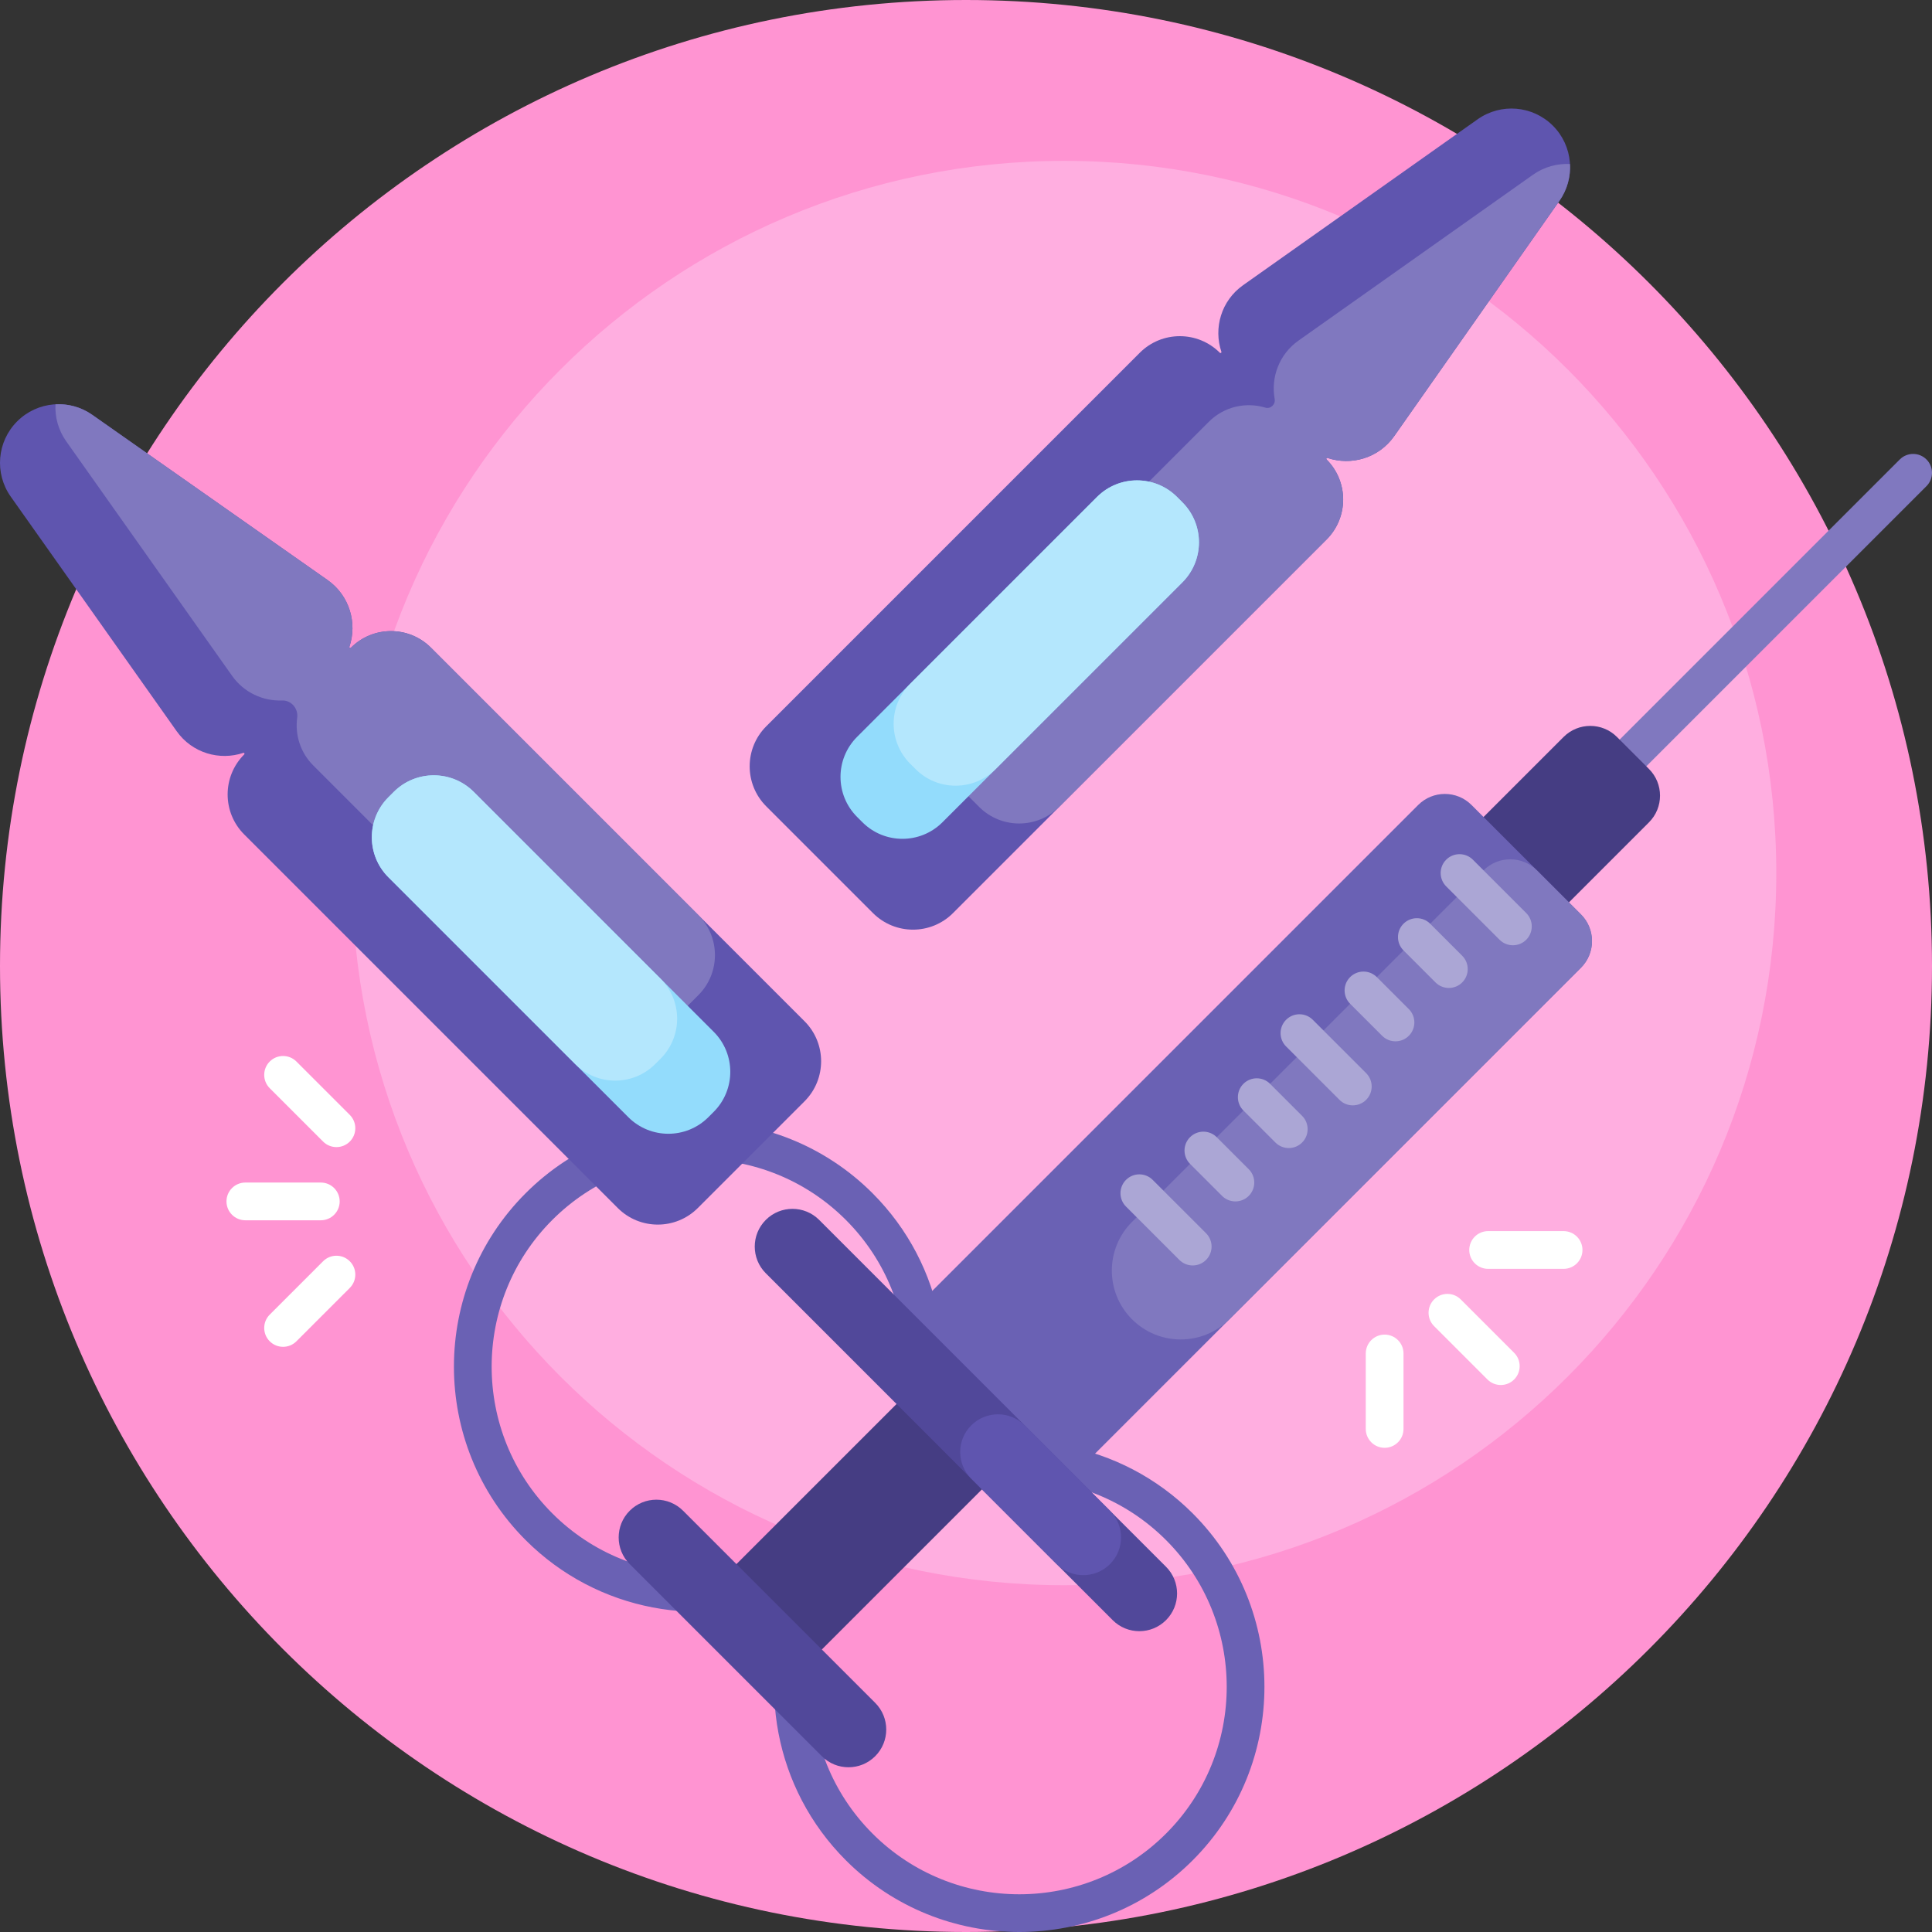 <svg id="Capa_1" enable-background="new 0 0 512 512" height="512" viewBox="0 0 512 512" width="512" xmlns="http://www.w3.org/2000/svg"><rect x="0" y="0" width="512" height="512" fill="#333333" stroke="none"/><g><path d="m512 256c0 141.385-114.615 256-256 256s-256-114.615-256-256 114.615-256 256-256 256 114.615 256 256z" fill="#ff94d2"/><path d="m470.734 231.363c0 104.235-84.499 188.735-188.735 188.735s-188.734-84.5-188.734-188.735 84.5-188.735 188.735-188.735 188.734 84.5 188.734 188.735z" fill="#ffaee0"/><path d="m316.081 401.069c-19.083-19.082-47.176-23.796-70.711-14.142 9.654-23.535 4.94-51.628-14.142-70.71-25.343-25.343-66.581-25.343-91.924 0s-25.343 66.581 0 91.924c19.082 19.083 47.176 23.796 70.711 14.142-9.654 23.535-4.94 51.628 14.142 70.71 25.343 25.344 66.581 25.344 91.924 0s25.343-66.581 0-91.924zm-169.706 0c-21.444-21.445-21.444-56.337 0-77.782 21.445-21.445 56.337-21.445 77.782 0s21.445 56.337 0 77.782c-21.444 21.444-56.337 21.444-77.782 0zm162.635 84.852c-21.445 21.445-56.337 21.445-77.782 0-21.445-21.444-21.445-56.337 0-77.782 21.444-21.444 56.337-21.444 77.782 0 21.445 21.445 21.445 56.338 0 77.782z" fill="#6a61b4"/><path d="m274.362 380.563-59.217 59.217c-3.905 3.905-10.237 3.905-14.142 0l-8.485-8.485c-3.905-3.905-3.905-10.237 0-14.142l59.217-59.217c3.905-3.905 10.237-3.905 14.142 0l8.485 8.485c3.905 3.905 3.905 10.236 0 14.142z" fill="#453d83"/><path d="m510.535 128.833-127.279 127.279c-1.953 1.953-5.118 1.953-7.071 0s-1.953-5.118 0-7.071l127.279-127.279c1.953-1.953 5.118-1.953 7.071 0s1.953 5.118 0 7.071z" fill="#8078bf"/><path d="m436.996 217.928-49.498 49.498c-3.905 3.905-10.237 3.905-14.142 0l-8.485-8.485c-3.905-3.905-3.905-10.237 0-14.142l49.498-49.498c3.905-3.905 10.237-3.905 14.142 0l8.485 8.485c3.905 3.905 3.905 10.237 0 14.142z" fill="#453d83"/><path d="m418.965 256.465-134.35 134.35c-3.905 3.905-10.237 3.905-14.142 0l-28.991-28.991c-3.905-3.905-3.905-10.237 0-14.142l134.35-134.35c3.905-3.905 10.237-3.905 14.142 0l28.991 28.991c3.905 3.905 3.905 10.237 0 14.142z" fill="#6a61b4"/><path d="m418.965 256.465-93.161 93.161c-7.127 7.127-18.682 7.127-25.809 0-7.127-7.127-7.127-18.682 0-25.809l93.161-93.162c3.905-3.905 10.237-3.905 14.142 0l11.667 11.667c3.905 3.906 3.905 10.238 0 14.143z" fill="#8078bf"/><path d="m231.935 451.273c3.905 3.905 3.905 10.237 0 14.142s-10.237 3.905-14.142 0l-50.912-50.912c-3.905-3.905-3.905-10.237 0-14.142s10.237-3.905 14.142 0zm77.075-36.062-91.924-91.924c-3.905-3.905-10.237-3.905-14.142 0-3.905 3.905-3.905 10.237 0 14.142l91.924 91.924c3.905 3.905 10.237 3.905 14.142 0s3.905-10.237 0-14.142z" fill="#51489a"/><path d="m294.161 414.504c-3.905 3.905-10.237 3.905-14.142 0l-22.627-22.627c-3.905-3.905-3.905-10.237 0-14.142 3.905-3.905 10.237-3.905 14.142 0l22.627 22.627c3.905 3.905 3.905 10.236 0 14.142z" fill="#5f55af"/><path d="m345.072 295.71c1.953 1.953 1.953 5.118 0 7.071s-5.118 1.953-7.071 0l-8.485-8.485c-1.953-1.953-1.953-5.118 0-7.071 1.953-1.952 5.118-1.952 7.071 0zm-22.627 5.657c-1.952-1.953-5.118-1.953-7.071 0s-1.953 5.118 0 7.071l8.485 8.485c1.953 1.953 5.118 1.953 7.071 0s1.953-5.118 0-7.071zm-16.971 11.313c-1.953-1.953-5.118-1.953-7.071 0s-1.953 5.119 0 7.071l14.142 14.142c1.953 1.953 5.119 1.953 7.071 0 1.952-1.953 1.952-5.119 0-7.071zm98.995-70.71-14.142-14.142c-1.953-1.952-5.118-1.952-7.071 0-1.953 1.953-1.953 5.118 0 7.071l14.142 14.142c1.952 1.952 5.118 1.952 7.071 0 1.953-1.953 1.953-5.119 0-7.071zm-56.568 28.284c-1.953-1.953-5.119-1.953-7.071 0-1.953 1.953-1.953 5.118 0 7.071l14.142 14.142c1.953 1.953 5.118 1.953 7.071 0s1.953-5.118 0-7.071zm31.112-25.456c-1.952-1.953-5.118-1.953-7.071 0s-1.953 5.118 0 7.071l8.485 8.485c1.953 1.953 5.118 1.953 7.071 0s1.953-5.119 0-7.071zm-14.142 14.142c-1.953-1.953-5.118-1.953-7.071 0s-1.953 5.118 0 7.071l8.485 8.485c1.953 1.953 5.118 1.953 7.071 0s1.953-5.119 0-7.071z" fill="#aba6d5"/><path d="m114.216 171.646 98.995 98.995c5.858 5.858 5.858 15.355 0 21.213l-28.284 28.284c-5.858 5.858-15.355 5.858-21.213 0l-98.995-98.995c-5.858-5.858-5.858-15.355 0-21.213.182-.182-.002-.491-.246-.409-6.261 2.112-13.537.077-17.659-5.751l-43.962-62.152c-4.369-6.176-3.652-14.602 1.698-19.951 5.335-5.335 13.733-6.064 19.907-1.729l62.342 43.772c5.859 4.114 7.912 11.411 5.795 17.69-.082.244.227.428.409.246 5.857-5.858 15.355-5.858 21.213 0zm237.341-49.878c-.182-.182.003-.491.246-.409 6.279 2.117 13.576.064 17.69-5.795l43.772-62.342c4.336-6.175 3.606-14.572-1.729-19.907-5.35-5.35-13.775-6.067-19.951-1.698l-62.153 43.961c-5.827 4.122-7.862 11.397-5.751 17.659.082.244-.227.428-.409.246-5.858-5.858-15.355-5.858-21.213 0l-98.995 98.995c-5.858 5.858-5.858 15.355 0 21.213l28.284 28.284c5.858 5.858 15.355 5.858 21.213 0l98.995-98.995c5.859-5.856 5.859-15.354.001-21.212z" fill="#5f55af"/><path d="m114.216 171.646 70.861 70.861c5.858 5.858 5.858 15.355 0 21.213l-9.99 9.99c-5.858 5.858-15.355 5.858-21.213 0l-70.861-70.861c-3.446-3.446-4.865-8.152-4.256-12.635.329-2.424-1.551-4.663-3.996-4.574-5.023.184-10.083-2.055-13.264-6.552l-43.961-62.153c-2.083-2.946-3.009-6.403-2.828-9.795 3.374-.18 6.814.736 9.75 2.798l62.342 43.772c5.859 4.114 7.912 11.411 5.795 17.69-.082.244.227.428.409.246 5.856-5.858 15.354-5.858 21.212 0zm237.341-49.878c-.182-.182.002-.491.246-.409 6.279 2.117 13.576.064 17.69-5.795l43.772-62.342c2.062-2.937 2.978-6.377 2.798-9.75-3.391-.181-6.849.745-9.795 2.828l-62.153 43.961c-5.155 3.647-7.342 9.761-6.316 15.459.263 1.462-1.068 2.735-2.489 2.306-5.122-1.547-10.908-.296-14.956 3.752l-70.861 70.861c-5.858 5.858-5.858 15.355 0 21.213l9.99 9.99c5.858 5.858 15.355 5.858 21.213 0l70.861-70.861c5.858-5.857 5.858-15.355 0-21.213z" fill="#8078bf"/><path d="m189.139 273.439c5.858 5.858 5.858 15.355 0 21.213l-1.414 1.414c-5.858 5.858-15.355 5.858-21.213 0l-63.579-63.58c-5.858-5.858-5.858-15.355 0-21.213l1.414-1.414c5.858-5.858 15.355-5.858 21.213 0zm124.205-140.327-1.414-1.414c-5.858-5.858-15.355-5.858-21.213 0l-63.58 63.579c-5.858 5.858-5.858 15.355 0 21.213l1.414 1.414c5.858 5.858 15.355 5.858 21.213 0l63.58-63.579c5.857-5.857 5.857-15.355 0-21.213z" fill="#93dcfc"/><path d="m175.057 259.357c5.858 5.858 5.858 15.355 0 21.213l-1.414 1.414c-5.858 5.858-15.355 5.858-21.213 0l-49.497-49.498c-5.858-5.858-5.858-15.355 0-21.213l1.414-1.414c5.858-5.858 15.355-5.858 21.213 0zm138.287-126.245-1.414-1.414c-5.858-5.858-15.355-5.858-21.213 0l-49.498 49.498c-5.858 5.858-5.858 15.355 0 21.213l1.414 1.414c5.858 5.858 15.355 5.858 21.213 0l49.498-49.497c5.857-5.858 5.857-15.356 0-21.214z" fill="#b4e7fd"/><path d="m401.262 365.578c-1.953 1.953-5.118 1.953-7.071 0l-14.142-14.142c-1.953-1.953-1.953-5.118 0-7.071s5.118-1.953 7.071 0l14.142 14.142c1.953 1.953 1.953 5.119 0 7.071zm-29.32-6.893c0-2.761-2.239-5-5-5-2.761 0-5 2.239-5 5v20c0 2.761 2.239 5 5 5s5-2.239 5-5zm17.427-27.426c0 2.761 2.239 5 5 5h20c2.761 0 5-2.239 5-5s-2.239-5-5-5h-20c-2.762 0-5 2.238-5 5zm-299.35-12.872c0-2.761-2.239-5-5-5h-20c-2.761 0-5 2.239-5 5s2.239 5 5 5h20c2.761 0 5-2.238 5-5zm-11.465-37.071c-1.953-1.953-5.118-1.953-7.071 0s-1.953 5.118 0 7.071l14.142 14.142c1.953 1.953 5.118 1.953 7.071 0 1.953-1.953 1.953-5.118 0-7.071zm14.142 52.929c-1.953-1.953-5.118-1.953-7.071 0l-14.142 14.142c-1.953 1.953-1.953 5.118 0 7.071s5.118 1.953 7.071 0l14.142-14.142c1.953-1.952 1.953-5.118 0-7.071z" fill="#fff"/></g></svg>